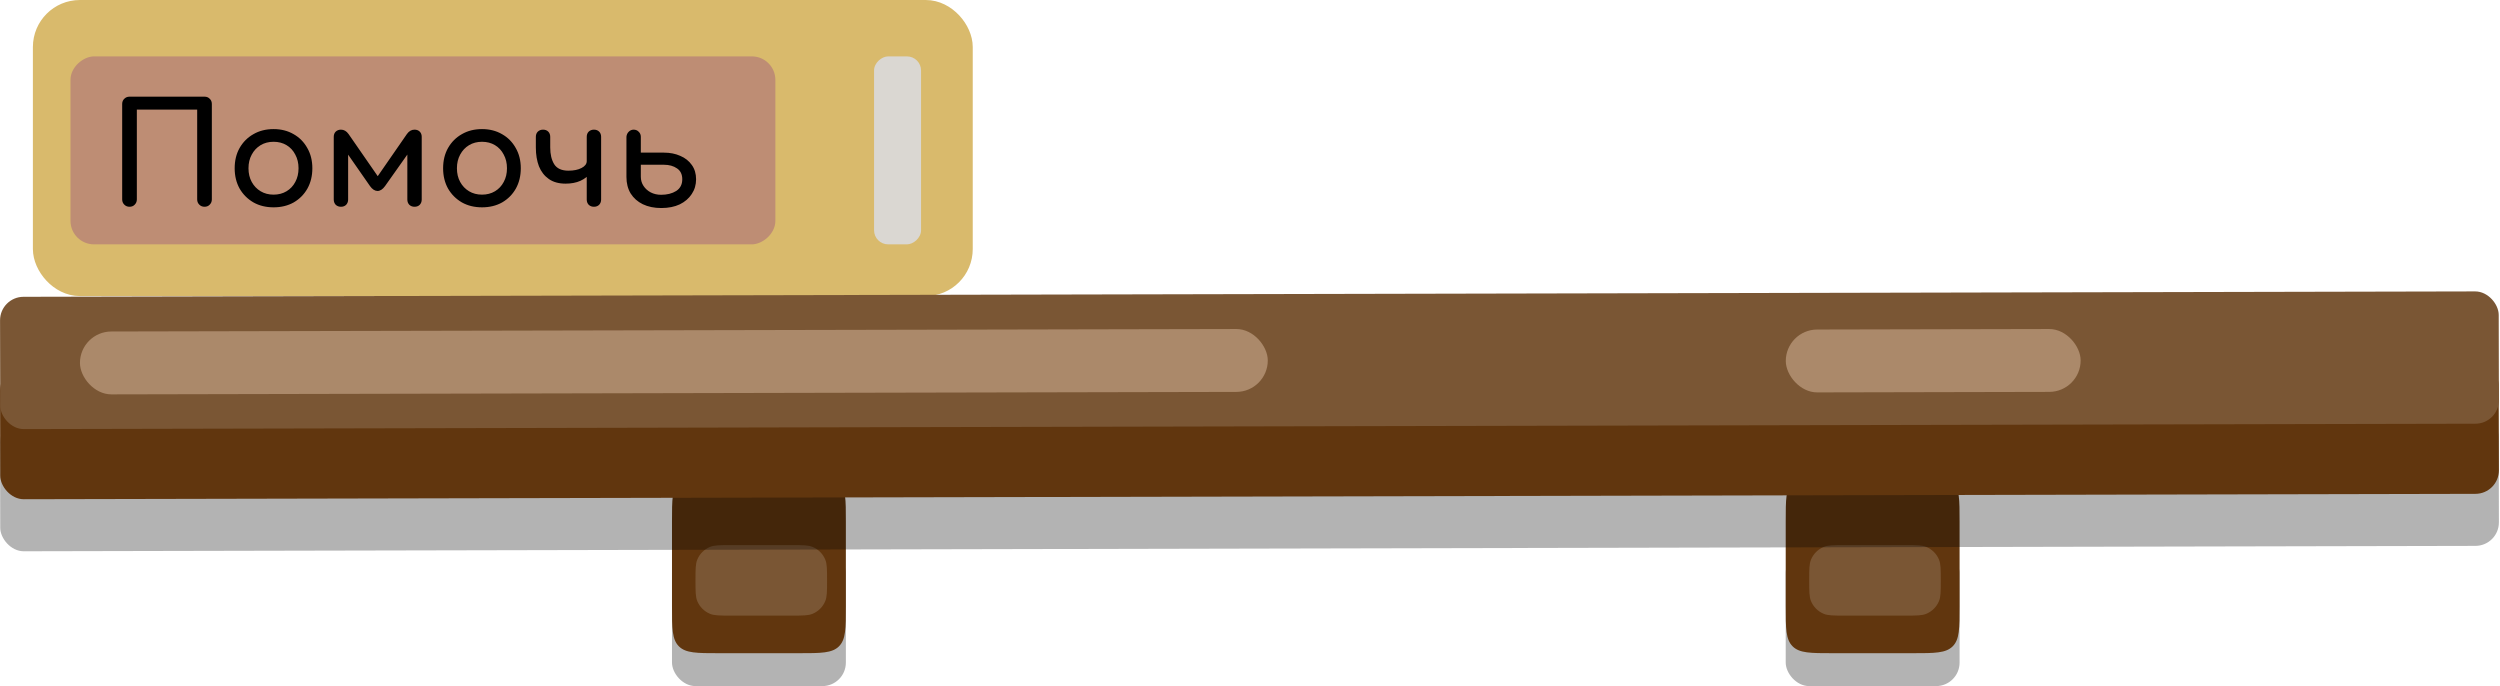 <svg width="532" height="146" viewBox="0 0 532 146" fill="none" xmlns="http://www.w3.org/2000/svg">
<rect x="9.5" y="2.5" width="195" height="58" rx="7.5" fill="#D9BA6C" stroke="#D9BA6C" stroke-width="5"/>
<rect x="186" y="52" width="40" height="10" rx="3" transform="rotate(-90 186 52)" fill="#DAD7D2"/>
<rect x="15" y="52" width="40" height="150" rx="5" transform="rotate(-90 15 52)" fill="#BE8D74"/>
<path d="M27.56 44C27.12 44 26.75 43.85 26.45 43.55C26.15 43.25 26 42.88 26 42.44V22.13C26 21.67 26.15 21.3 26.45 21.02C26.75 20.72 27.12 20.57 27.56 20.57H43.52C43.98 20.57 44.35 20.72 44.63 21.02C44.93 21.3 45.08 21.67 45.08 22.13V42.44C45.08 42.88 44.93 43.25 44.63 43.55C44.35 43.85 43.98 44 43.52 44C43.08 44 42.71 43.85 42.41 43.55C42.11 43.25 41.96 42.88 41.96 42.44V23.33H29.12V42.44C29.12 42.88 28.97 43.25 28.67 43.55C28.39 43.85 28.02 44 27.56 44ZM58.218 44.12C56.598 44.12 55.168 43.77 53.928 43.07C52.688 42.35 51.708 41.37 50.988 40.13C50.288 38.87 49.938 37.43 49.938 35.81C49.938 34.17 50.288 32.73 50.988 31.49C51.708 30.23 52.688 29.25 53.928 28.55C55.168 27.83 56.598 27.47 58.218 27.47C59.818 27.47 61.238 27.83 62.478 28.55C63.718 29.25 64.688 30.23 65.388 31.49C66.108 32.73 66.468 34.17 66.468 35.81C66.468 37.43 66.118 38.87 65.418 40.13C64.718 41.37 63.748 42.35 62.508 43.07C61.268 43.77 59.838 44.12 58.218 44.12ZM58.218 41.42C59.258 41.42 60.178 41.18 60.978 40.7C61.778 40.22 62.398 39.56 62.838 38.72C63.298 37.88 63.528 36.91 63.528 35.81C63.528 34.71 63.298 33.74 62.838 32.9C62.398 32.04 61.778 31.37 60.978 30.89C60.178 30.41 59.258 30.17 58.218 30.17C57.178 30.17 56.258 30.41 55.458 30.89C54.658 31.37 54.028 32.04 53.568 32.9C53.108 33.74 52.878 34.71 52.878 35.81C52.878 36.91 53.108 37.88 53.568 38.72C54.028 39.56 54.658 40.22 55.458 40.7C56.258 41.18 57.178 41.42 58.218 41.42ZM72.552 44C72.112 44 71.742 43.86 71.442 43.58C71.162 43.28 71.022 42.91 71.022 42.47V29.12C71.022 28.66 71.162 28.29 71.442 28.01C71.742 27.73 72.112 27.59 72.552 27.59C73.192 27.59 73.732 27.9 74.172 28.52L80.382 37.49L86.592 28.52C87.032 27.9 87.572 27.59 88.212 27.59C88.672 27.59 89.042 27.73 89.322 28.01C89.602 28.29 89.742 28.66 89.742 29.12V42.47C89.742 42.91 89.602 43.28 89.322 43.58C89.042 43.86 88.672 44 88.212 44C87.772 44 87.402 43.86 87.102 43.58C86.822 43.28 86.682 42.91 86.682 42.47V31.55L87.462 31.79L81.942 39.59C81.442 40.29 80.902 40.64 80.322 40.64C79.742 40.62 79.212 40.27 78.732 39.59L73.302 31.79L74.082 31.55V42.47C74.082 42.91 73.942 43.28 73.662 43.58C73.382 43.86 73.012 44 72.552 44ZM102.574 44.12C100.954 44.12 99.524 43.77 98.284 43.07C97.044 42.35 96.064 41.37 95.344 40.13C94.644 38.87 94.294 37.43 94.294 35.81C94.294 34.17 94.644 32.73 95.344 31.49C96.064 30.23 97.044 29.25 98.284 28.55C99.524 27.83 100.954 27.47 102.574 27.47C104.174 27.47 105.594 27.83 106.834 28.55C108.074 29.25 109.044 30.23 109.744 31.49C110.464 32.73 110.824 34.17 110.824 35.81C110.824 37.43 110.474 38.87 109.774 40.13C109.074 41.37 108.104 42.35 106.864 43.07C105.624 43.77 104.194 44.12 102.574 44.12ZM102.574 41.42C103.614 41.42 104.534 41.18 105.334 40.7C106.134 40.22 106.754 39.56 107.194 38.72C107.654 37.88 107.884 36.91 107.884 35.81C107.884 34.71 107.654 33.74 107.194 32.9C106.754 32.04 106.134 31.37 105.334 30.89C104.534 30.41 103.614 30.17 102.574 30.17C101.534 30.17 100.614 30.41 99.814 30.89C99.014 31.37 98.384 32.04 97.924 32.9C97.464 33.74 97.234 34.71 97.234 35.81C97.234 36.91 97.464 37.88 97.924 38.72C98.384 39.56 99.014 40.22 99.814 40.7C100.614 41.18 101.534 41.42 102.574 41.42ZM120.358 39.08C118.918 39.08 117.728 38.75 116.788 38.09C115.848 37.43 115.148 36.53 114.688 35.39C114.248 34.23 114.028 32.9 114.028 31.4V29.12C114.028 28.66 114.168 28.29 114.448 28.01C114.748 27.73 115.118 27.59 115.558 27.59C116.018 27.59 116.388 27.73 116.668 28.01C116.948 28.29 117.088 28.66 117.088 29.12V31.4C117.088 32.84 117.368 34.02 117.928 34.94C118.508 35.86 119.518 36.32 120.958 36.32C122.098 36.32 123.028 36.13 123.748 35.75C124.488 35.37 124.858 34.88 124.858 34.28H126.448C126.448 35.22 126.188 36.05 125.668 36.77C125.148 37.49 124.428 38.06 123.508 38.48C122.608 38.88 121.558 39.08 120.358 39.08ZM126.388 44C125.948 44 125.578 43.86 125.278 43.58C124.998 43.28 124.858 42.91 124.858 42.47V29.12C124.858 28.66 124.998 28.29 125.278 28.01C125.578 27.73 125.948 27.59 126.388 27.59C126.848 27.59 127.218 27.73 127.498 28.01C127.778 28.29 127.918 28.66 127.918 29.12V42.47C127.918 42.91 127.778 43.28 127.498 43.58C127.218 43.86 126.848 44 126.388 44ZM140.717 44.27C139.217 44.27 137.907 44 136.787 43.46C135.687 42.92 134.827 42.16 134.207 41.18C133.607 40.18 133.307 39.01 133.307 37.67V29.09C133.347 28.67 133.507 28.32 133.787 28.04C134.087 27.74 134.437 27.59 134.837 27.59C135.277 27.59 135.637 27.74 135.917 28.04C136.217 28.32 136.367 28.68 136.367 29.12V32.48H141.287C142.587 32.48 143.747 32.71 144.767 33.17C145.807 33.61 146.627 34.26 147.227 35.12C147.827 35.96 148.127 36.97 148.127 38.15C148.127 39.33 147.817 40.38 147.197 41.3C146.597 42.22 145.747 42.95 144.647 43.49C143.547 44.01 142.237 44.27 140.717 44.27ZM140.687 41.45C141.967 41.45 143.037 41.18 143.897 40.64C144.757 40.08 145.187 39.25 145.187 38.15C145.187 37.11 144.817 36.34 144.077 35.84C143.337 35.32 142.407 35.06 141.287 35.06H136.367V37.61C136.367 38.33 136.557 38.98 136.937 39.56C137.317 40.14 137.827 40.6 138.467 40.94C139.127 41.28 139.867 41.45 140.687 41.45Z" fill="black"/>
<rect x="143" y="117" width="37" height="29" rx="5" fill="black" fill-opacity="0.3"/>
<rect x="380" y="117" width="37" height="29" rx="5" fill="black" fill-opacity="0.3"/>
<path d="M380 111C380 106.286 380 103.929 381.465 102.464C382.929 101 385.286 101 390 101H407C411.714 101 414.071 101 415.536 102.464C417 103.929 417 106.286 417 111V129C417 133.714 417 136.071 415.536 137.536C414.071 139 411.714 139 407 139H390C385.286 139 382.929 139 381.465 137.536C380 136.071 380 133.714 380 129V111Z" fill="#61360E"/>
<path d="M143 111C143 106.286 143 103.929 144.465 102.464C145.929 101 148.286 101 153 101H170C174.714 101 177.071 101 178.536 102.464C180 103.929 180 106.286 180 111V129C180 133.714 180 136.071 178.536 137.536C177.071 139 174.714 139 170 139H153C148.286 139 145.929 139 144.465 137.536C143 136.071 143 133.714 143 129V111Z" fill="#61360E"/>
<path d="M148 123.5C148 121.17 148 120.005 148.381 119.087C148.888 117.861 149.862 116.888 151.087 116.381C152.005 116 153.17 116 155.5 116H168.5C170.83 116 171.995 116 172.913 116.381C174.139 116.888 175.112 117.861 175.619 119.087C176 120.005 176 121.17 176 123.5C176 125.83 176 126.995 175.619 127.913C175.112 129.139 174.139 130.112 172.913 130.619C171.995 131 170.83 131 168.5 131H155.5C153.17 131 152.005 131 151.087 130.619C149.862 130.112 148.888 129.139 148.381 127.913C148 126.995 148 125.83 148 123.5Z" fill="#7A5634"/>
<path d="M385 123.5C385 121.17 385 120.005 385.381 119.087C385.888 117.861 386.862 116.888 388.087 116.381C389.005 116 390.17 116 392.5 116H405.5C407.83 116 408.995 116 409.913 116.381C411.139 116.888 412.112 117.861 412.619 119.087C413 120.005 413 121.17 413 123.5C413 125.83 413 126.995 412.619 127.913C412.112 129.139 411.139 130.112 409.913 130.619C408.995 131 407.83 131 405.5 131H392.5C390.17 131 389.005 131 388.087 130.619C386.862 130.112 385.888 129.139 385.381 127.913C385 126.995 385 125.83 385 123.5Z" fill="#7A5634"/>
<rect x="6.10352e-05" y="89.171" width="531.716" height="28.151" rx="5" transform="rotate(-0.126 6.10352e-05 89.171)" fill="black" fill-opacity="0.3"/>
<rect y="78.097" width="531.716" height="28.151" rx="5" transform="rotate(-0.126 0 78.097)" fill="#61360E"/>
<rect x="6.10352e-05" y="63.171" width="531.716" height="28.151" rx="5" transform="rotate(-0.126 6.10352e-05 63.171)" fill="#7A5634"/>
<rect x="17" y="70.556" width="252.77" height="13.382" rx="6.691" transform="rotate(-0.126 17 70.556)" fill="#AB896A"/>
<rect x="380" y="70.138" width="62.746" height="13.38" rx="6.69" transform="rotate(-0.126 380 70.138)" fill="#AB896A"/>
</svg>
